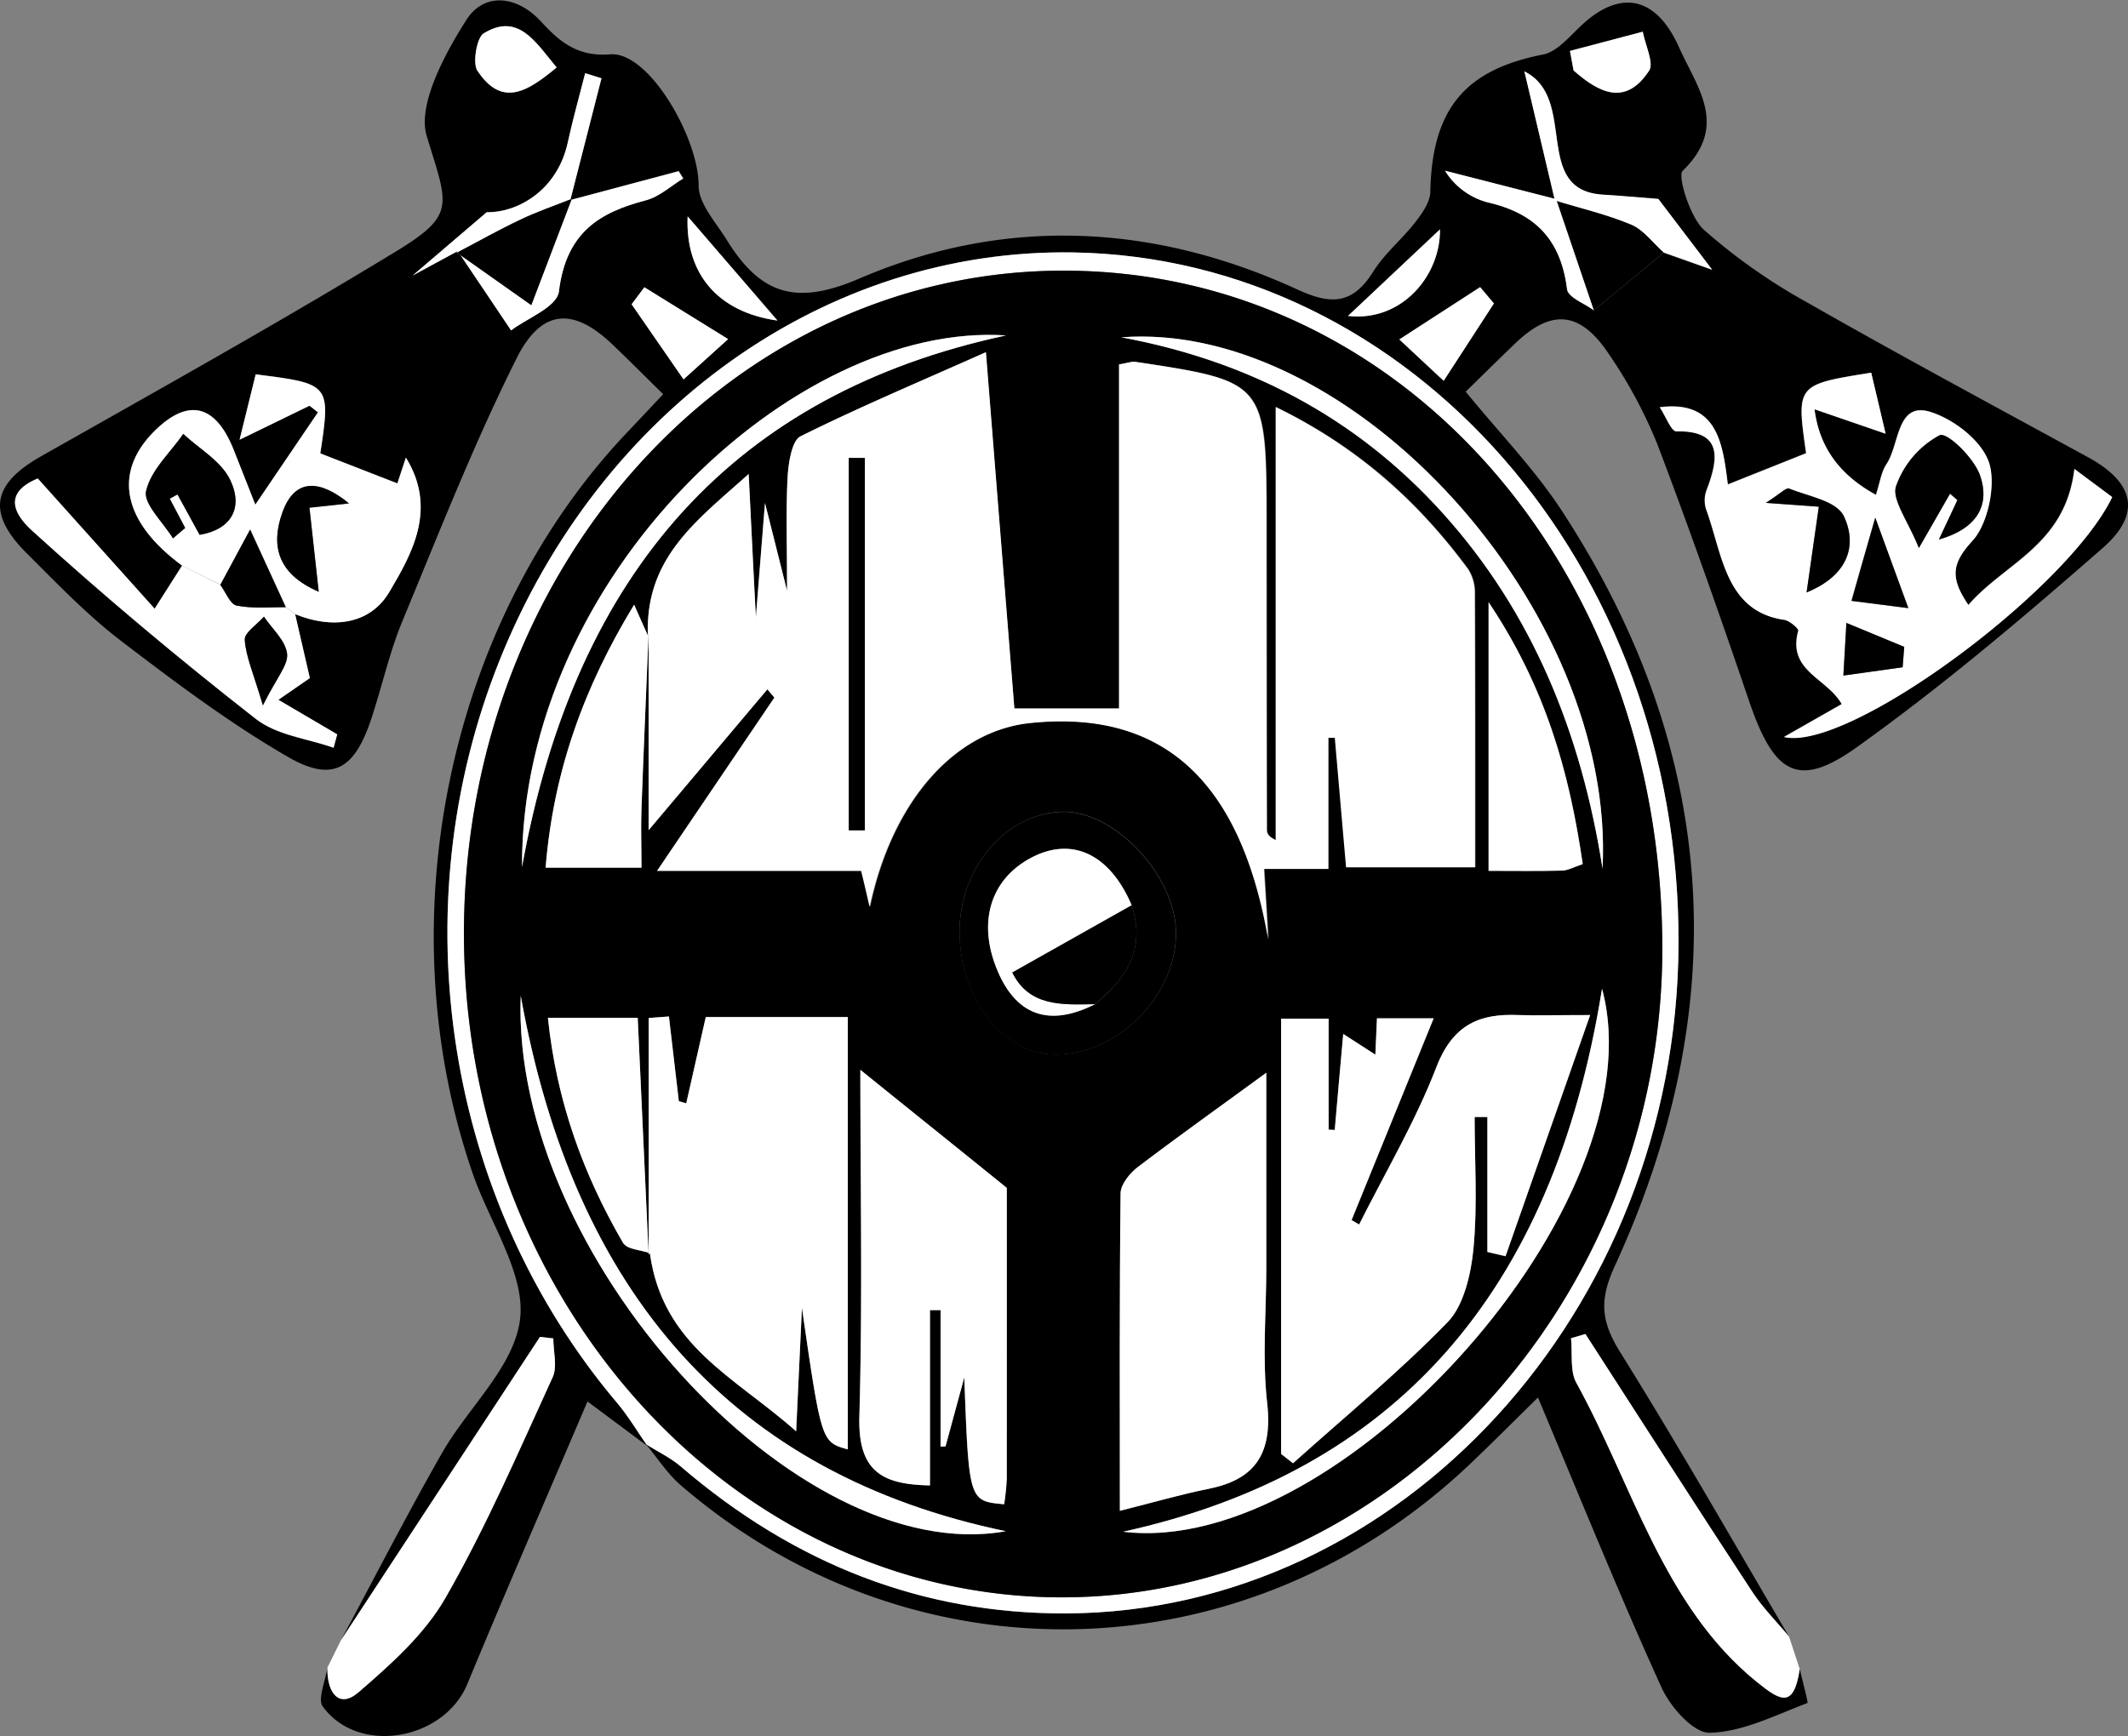 <svg id="fc9b4b52-731d-4bce-804e-66617e6f40a1" data-name="Capa 1" xmlns="http://www.w3.org/2000/svg" viewBox="0 0 500.47 408.38"><rect x="0" y="0" width="500.47" height="408.38" fill="#808080" stroke="none"/><defs><style>.b8d2f73e-815d-4640-84b3-bb48aa94f830{fill:#fff;}</style></defs><path d="M646.84,686.16,632.7,675.63c-9.51,22.29-19.07,44.26-28.25,66.44-5.51,13.3-25.72,16.86-34.05,5.25-1.19-1.66.68-6,1.13-9.09-.13,6,2.76,9.73,7.3,5.82,7.55-6.5,15.49-13.54,20.5-22.28,9.48-16.53,17.13-34.35,25.18-51.85,1.12-2.44.15-6,.15-9.12l-3.14-.36-46.81,71.37c7.89-14.69,15.51-29.57,23.74-44,6.11-10.73,17-20.32,18.39-31.52,1.28-10.68-7.15-22.74-11.13-34.27-20.51-59.35-5.83-129.88,36.2-174.24,2.66-2.8,5.3-5.62,8.59-9.11-4.26-4.18-8-7.95-11.86-11.63-9.1-8.73-16.69-8.68-22.63,3.22-10,20-18.23,41-26.83,61.76-2.91,7-4.63,14.66-7,22-4,12.72-9.09,16.21-19.89,10-13.68-7.91-26.59-17.6-39.32-27.34-7.85-6-14.9-13.35-22-20.43-9.65-9.56-8.36-16.44,3.27-23,27.87-15.78,55.84-31.38,83.27-48.07,14.43-8.78,12.35-10.82,7.37-27.27-2.21-7.3,4.28-19.38,9.36-27.32,4.06-6.36,11.72-5.93,17.59.48,4.43,4.83,8.66,8.26,16.2,7.65,9.18-.74,20.88,19.88,20.8,30.88,0,4.26,4.1,8.69,6.64,12.81,8,12.94,16.38,15.42,31.13,9.07,34-14.63,69.08-13.05,103,2.54,7.57,3.48,12.86,3.86,17.86-4.14,2.7-4.32,6.75-7.59,9.88-11.62,1.6-2.05,3.52-4.72,3.57-7.16.4-19.54,8.15-28.74,26.53-32.34,3.53-.69,6.6-4.74,9.71-7.49,9-7.92,17.08-5.78,22.25,5.78,4.25,9.51,11.79,18.46.85,29.09-1.24,1.21,1.77,10.94,5,13.85A135.93,135.93,0,0,0,919.39,417c21.94,12.53,44.16,24.45,66.29,36.55,10.79,5.9,12.61,13.23,3.38,21.3-18.77,16.42-37.84,32.6-57.93,46.93-13.85,9.88-19.44,6.1-25.25-10.94-6.9-20.27-14-40.48-21.58-60.43A110.88,110.88,0,0,0,873,429.37c-6.8-10.3-13.57-10.84-22.11-2.65-3.91,3.74-7.76,7.56-11.65,11.36,7.93,9.74,16.44,18.43,23,28.62,36.41,56.15,40.35,115.51,12.09,177-3.85,8.36-3.16,13.29,1.36,20.53,13.65,21.88,26.46,44.41,39.59,66.69-2.92-3.52-6.18-6.76-8.69-10.6-13.17-20.11-26.15-40.37-39.2-60.58l-3.38,1c.36,3.52-.28,7.71,1.23,10.45,13.28,24.06,20.46,52.54,42.43,70.37,5.67,4.61,8.71,6.33,10.13-3,.65,2.77,2,7.91,1.83,8-7.55,2.85-15.22,6.82-23,7-3.8.1-9.25-6-11.4-10.78-9.93-21.85-18.95-44.2-29-68.08-6.49,6.37-11.23,11.15-16.1,15.76-52.56,49.81-131.12,51.87-185.63,4.76-3-2.63-5.38-6.3-8-9.49,2.74,1.73,5.71,3.13,8.19,5.25,26.67,22.87,56.71,34.65,90.59,34.51,78.6-.32,143.55-71.15,144-157.25.5-89.21-62.81-161.64-142.42-162.91-58.09-.93-111.21,36.87-134.86,96-23.48,58.64-12.64,126.92,27.62,174.6C642.29,679.07,644.45,682.74,646.84,686.16ZM860.49,392.78l-26.12-6.67a16.82,16.82,0,0,0,10.08,7.46c10.36,2.4,17.08,8,18.62,20.39.24,1.94,4.1,3.33,6.29,5l16.47-13.58,11.42,4.09L884.59,392.8c-5.08-.41-9.05-.79-13-1-16.89-1-5.72-22.67-18.5-29,2.62,11.09,4.9,20.73,7.17,30.36ZM602.19,405l12.54,18.62c3.63-2.79,10.8-5.47,11.25-9.15,1.72-14.13,9.81-18.66,20.52-21.47,3.1-.82,5.82-3.36,8.71-5.11l-1.07-1.72L628.66,393,636,364.36l-3.83-1.2c-1.37,5.41-2.89,10.78-4.08,16.24C625.54,391.1,615.82,396,609,395.86l-17.44,14.93Zm-38.26,85.39c8.44,3.46,17.49,2.64,22.15-5.25,5.25-8.89,11.34-19.51,3.88-31.58l-2,6.07-18.11-7.06c2.45-16.29,2.37-16.38-15.19-18.59-1.17,4.73-2.13,8.6-3.79,15.37l16.44-8,2,1.55-14.74,21.73c-2.5-6.32-3.79-9.63-5.1-12.93-4.28-10.74-10.78-12.23-18.71-4.29-9.75,9.77-7.34,21.31,6.59,31.55l-6.47,10.17L503.4,458.51c-3,1.24-9.67,4.69-1.28,12.32,17,15.43,34.54,30.11,52.46,44.15,5,4,12.2,4.67,18.39,6.87l.85-3.15L560,510.57l7.4-5.11C565.93,499.13,564.93,494.78,563.93,490.43Zm370.68-56.8c-17.61,2.81-17.61,2.81-15.36,18.92l-18.42,7.35c-1.19-9.9-2.53-19.89-16-18.16,1.45,2.2,2.69,5.66,3.89,5.65,10.57-.16,10.22,5.82,7.08,13.95a7,7,0,0,0-.07,4.4c3.88,10.56,4.49,24,18.39,26,1.23.18,3.42,2.09,3.29,2.56-2.62,9.53,6.68,11,10.22,17.27l-13.58,7.73c15.1,3.6,66.59-34.46,77.18-56.44l-8.88-6.61c-2.15,18-16.27,22-24.93,32-4.47-6.58-3.77-9.93,1-15.18,3.57-3.9,5.55-13.25,3.83-18.35-1.78-5.26-8.41-10.22-13.79-11.89-7.95-2.47-7.21,7.68-10.3,12.28-1.23,1.83-1.56,4.41-2.49,7.23-8.79-4.81-13.35-11.44-14.45-20.14L938,448C936.48,441.54,935.6,437.82,934.61,433.63ZM625.44,361.81c-4.92-5.9-9-13.05-17.2-8-1.57,1-2.6,7-1.46,8.7C612.68,371.54,618.89,367.21,625.44,361.81Zm238.32-3.89.85,4.6c6,5.25,12.25,8.51,17.79,0,1.13-1.74-.93-6-1.52-9.12Zm-29.7,77.6,11.78-18.2-3.24-3.83-19,12.3Zm-168.29-9.81-19.7-12.2q-1.5,2-3,4l12.21,17.67Zm145.79-5.45c12.59,1.45,21.76-9.43,21.63-20.36C827,405.71,820.24,412.1,811.56,420.26Zm-134.18,1.09c-8.07-9.36-14.21-16.47-21.13-24.51C655.67,410.15,663.18,419.37,677.38,421.35Z" transform="translate(-494.53 -345.94)"/><path class="b8d2f73e-815d-4640-84b3-bb48aa94f830" d="M917.8,738.58c-1.42,9.3-4.46,7.58-10.13,3-22-17.83-29.15-46.31-42.43-70.37-1.51-2.74-.87-6.93-1.23-10.45l3.38-1c13.05,20.21,26,40.47,39.2,60.58,2.51,3.84,5.77,7.08,8.69,10.6Z" transform="translate(-494.53 -345.94)"/><path class="b8d2f73e-815d-4640-84b3-bb48aa94f830" d="M574.71,731.81l46.81-71.37,3.14.36c0,3.07,1,6.68-.15,9.12-8,17.5-15.7,35.32-25.18,51.85-5,8.74-13,15.78-20.5,22.28-4.54,3.91-7.43.16-7.3-5.82Z" transform="translate(-494.53 -345.94)"/><path class="b8d2f73e-815d-4640-84b3-bb48aa94f830" d="M646.84,686.16c-2.39-3.42-4.55-7.09-7.21-10.24-40.26-47.68-51.1-116-27.62-174.6,23.65-59.1,76.77-96.9,134.86-96,79.61,1.27,142.92,73.7,142.42,162.91-.48,86.1-65.43,156.93-144,157.25-33.88.14-63.92-11.64-90.59-34.51-2.48-2.12-5.45-3.52-8.19-5.25Zm-43.2-120.27c.19,86,63.2,155.83,140.68,155.82,76.83,0,141.24-69.72,141.16-152.79-.08-90.12-62.13-159.85-141.75-159.31C665.86,410.14,603.46,479.75,603.64,565.89Z" transform="translate(-494.53 -345.94)"/><path class="b8d2f73e-815d-4640-84b3-bb48aa94f830" d="M934.61,433.63c1,4.19,1.87,7.91,3.38,14.32l-16.7-5.72c1.1,8.7,5.66,15.33,14.45,20.14.93-2.82,1.26-5.4,2.49-7.23,3.09-4.6,2.35-14.75,10.3-12.28,5.38,1.67,12,6.63,13.79,11.89,1.72,5.1-.26,14.45-3.83,18.35-4.81,5.25-5.51,8.6-1,15.18,8.66-10,22.78-14,24.93-32l8.88,6.61c-10.59,22-62.08,60-77.18,56.44l13.58-7.73c-3.54-6.23-12.84-7.74-10.22-17.27.13-.47-2.06-2.38-3.29-2.56-13.9-2-14.51-15.45-18.39-26a7,7,0,0,1,.07-4.4c3.14-8.13,3.49-14.11-7.08-13.95-1.2,0-2.44-3.45-3.89-5.65,13.44-1.73,14.78,8.26,16,18.16l18.42-7.35C917,436.44,917,436.44,934.61,433.63Zm18.54,28.44,1.73,1.54c-1.13,2.41-2.26,4.83-4.35,9.27,9.53-2.7,12-8.59,9.64-15.16-1.45-4.12-7.74-10.19-9.49-9.35a21.88,21.88,0,0,0-10.24,12c-1,3.12,2.84,8.18,5.38,14.51Zm-30.86,3.07c-1,6.82-1.8,12.61-2.88,20.16,9.82-4,12-11.09,8.79-17.87-1.71-3.68-8.34-4.69-12.88-6.55-.74-.31-2.1,1.22-5.51,3.36ZM942,502.91l.37-4.8-13.6-5.63q-.34,6.18-.71,12.38Zm-6.47-35.19c-2.47,8.6-4.08,14.19-5.62,19.57L943.34,489Z" transform="translate(-494.53 -345.94)"/><path class="b8d2f73e-815d-4640-84b3-bb48aa94f830" d="M537.36,479c-13.93-10.24-16.34-21.78-6.59-31.55,7.93-7.94,14.43-6.45,18.71,4.29,1.31,3.3,2.6,6.61,5.1,12.93l14.74-21.73-2-1.55-16.44,8c1.66-6.77,2.62-10.64,3.79-15.37,17.56,2.21,17.64,2.3,15.19,18.59L588,459.67l2-6.07c7.46,12.07,1.37,22.69-3.88,31.58-4.66,7.89-13.71,8.71-22.15,5.25l-2.2-1.66-8.36-18.27c-2.38,4.41-4.7,8.72-7,13Zm4.11-7.23c7.33-1.21,10.36-6.22,7.24-12.81-2.13-4.53-7.28-7.33-11.07-10.91-3.1,4.44-7.62,8.49-8.76,13.47-.66,2.93,4,7.35,6.33,11.1l2.87-2.45-3.63-6.88,1.82-1C538,465.36,539.68,468.48,541.47,471.75Zm35.14-7.39c-6.54-5.38-12.68-6.32-15.71,2.27-2.6,7.39-1.38,14.24,8.59,18.54-.84-7.63-1.49-13.49-2.18-19.77Z" transform="translate(-494.53 -345.94)"/><path class="b8d2f73e-815d-4640-84b3-bb48aa94f830" d="M537.36,479l9,4.54c1.26,1.7,2.33,4.57,3.82,4.87,3.76.75,7.7.33,11.57.38l2.2,1.66c1,4.35,2,8.7,3.45,15l-7.4,5.11,13.84,8.13-.85,3.15c-6.19-2.2-13.34-2.9-18.39-6.87-17.92-14-35.49-28.72-52.46-44.15-8.39-7.63-1.72-11.08,1.28-12.32l27.49,30.64Zm19,32.89c3.17-6.41,6-9.53,5.69-12.17-.39-3.11-3.51-5.82-5.45-8.7-1.6,1.83-4.62,3.77-4.51,5.45C552.35,500.41,554.1,504.25,556.36,511.87Z" transform="translate(-494.53 -345.94)"/><path d="M885.83,405.36l-16.47,13.58-8.87-26.16-.27.3c6,1.85,12.17,3.27,18,5.71C881.08,400,883.31,403.11,885.83,405.36Z" transform="translate(-494.53 -345.94)"/><path class="b8d2f73e-815d-4640-84b3-bb48aa94f830" d="M602.19,405l-10.62,5.75L609,395.86c6.81.18,16.53-4.76,19.07-16.46,1.19-5.46,2.71-10.83,4.08-16.24l3.83,1.2L628.66,393l.34-.27c-4.08,1.63-8.24,3-12.22,4.94-5,2.37-9.89,5.13-14.83,7.72Z" transform="translate(-494.53 -345.94)"/><path class="b8d2f73e-815d-4640-84b3-bb48aa94f830" d="M628.66,393l25.48-6.78,1.07,1.72c-2.89,1.75-5.61,4.29-8.71,5.11-10.71,2.81-18.8,7.34-20.52,21.47-.45,3.68-7.62,6.36-11.25,9.15L602.19,405l-.24.34,17.53,12.38,9.52-25Z" transform="translate(-494.53 -345.94)"/><path class="b8d2f73e-815d-4640-84b3-bb48aa94f830" d="M885.83,405.36c-2.52-2.25-4.75-5.35-7.63-6.57-5.81-2.44-12-3.86-18-5.71-2.27-9.63-4.55-19.27-7.17-30.36,12.78,6.38,1.61,28,18.5,29,4,.24,8,.62,13,1l12.66,16.65Z" transform="translate(-494.53 -345.94)"/><path class="b8d2f73e-815d-4640-84b3-bb48aa94f830" d="M625.44,361.81c-6.55,5.4-12.76,9.73-18.66.71-1.14-1.74-.11-7.73,1.46-8.7C616.43,348.76,620.52,355.91,625.44,361.81Z" transform="translate(-494.53 -345.94)"/><path class="b8d2f73e-815d-4640-84b3-bb48aa94f830" d="M863.76,357.92l17.12-4.52c.59,3.11,2.65,7.38,1.52,9.12-5.54,8.51-11.83,5.25-17.79,0Z" transform="translate(-494.53 -345.94)"/><path class="b8d2f73e-815d-4640-84b3-bb48aa94f830" d="M860.49,392.78l8.87,26.16c-2.19-1.65-6.05-3-6.29-5-1.54-12.35-8.26-18-18.62-20.39a16.82,16.82,0,0,1-10.08-7.46Z" transform="translate(-494.53 -345.94)"/><path class="b8d2f73e-815d-4640-84b3-bb48aa94f830" d="M834.06,435.52l-10.42-9.73,19-12.3,3.24,3.83Z" transform="translate(-494.53 -345.94)"/><path class="b8d2f73e-815d-4640-84b3-bb48aa94f830" d="M665.77,425.71l-10.48,9.48-12.21-17.67q1.49-2,3-4Z" transform="translate(-494.53 -345.94)"/><path class="b8d2f73e-815d-4640-84b3-bb48aa94f830" d="M811.56,420.26c8.68-8.16,15.46-14.55,21.63-20.36C833.32,410.83,824.15,421.71,811.56,420.26Z" transform="translate(-494.53 -345.94)"/><path class="b8d2f73e-815d-4640-84b3-bb48aa94f830" d="M677.38,421.35c-14.2-2-21.71-11.2-21.13-24.51C663.17,404.88,669.31,412,677.38,421.35Z" transform="translate(-494.53 -345.94)"/><path d="M603.64,565.89c-.18-86.14,62.22-155.75,140.09-156.28,79.62-.54,141.67,69.19,141.75,159.31.08,83.07-64.33,152.78-141.16,152.79C666.84,721.72,603.83,651.92,603.64,565.89Zm43.42,75.17c-.85-18.45-1.69-36.91-2.55-55.69H623.39c2.07,19.86,8.41,37,17.64,52.89,1,1.65,4.17,1.69,6.34,2.48,3,21.85,19.89,29,34.4,41.91.52-11.18.92-19.66,1.36-29.06,4.57,31.58,4.57,31.58,10.79,33.31V585.15h-33.4c-1.59,7-3.09,13.66-4.6,20.31l-1.74-.51Q653,595,651.85,585.06l-4.76.36Q647.09,613.23,647.06,641.06Zm-.18-145.6c-.91-2-1.82-4.1-3.21-7.26-11.89,19.52-19,39.32-20.82,61.86h22.53c0-5.11-.14-9.51,0-13.89.5-13.72,1.11-27.44,1.67-41.16v46.22L675,508.1l1.79,1.92c-8.69,12.84-17.39,25.68-27.59,40.76h48c.55,2.37,1.08,4.71,2,8.47,5.17-24.53,19.68-41.36,37.73-43.24,33.56-3.51,50,16.51,56,50.86-.34-5.39-.67-10.78-1-16.54h15.12V519.47l1.56,0c.87,10.09,1.75,20.19,2.65,30.47h30.28c0-22.08,0-43.31-.07-64.54a10.3,10.3,0,0,0-1.62-5.65c-11.84-16-26-28.7-45.19-38.08V543.57c-1.78-.84-2.1-1.63-2.1-2.41q-.06-35.65-.08-71.31c0-34.12,0-34.12-30.77-38.78-.95-.14-2,.28-3.9.59V512.6H733.06c-2.17-27.16-4.27-53.41-6.69-83.81-16.46,7.33-30.22,13.12-43.63,19.81-1.93,1-2.78,6.17-3,9.5-.42,7.8-.14,15.64-.14,26.83-2-8.08-3.21-12.76-5.19-20.66-.81,10.15-1.33,16.73-2.14,26.89-.66-13.15-1.14-22.67-1.7-33.71C658.26,468.5,646.25,477.16,646.88,495.46ZM814.18,634l-1.78-1c6.29-15.47,12.57-30.93,19.3-47.47H818.37L817.64,602l4.06-5.59-11.26-7.26c-1,10.84-1.47,16.72-2,22.59l-1.44-.08V585.58H795.82V688l2.8,2.19c12.24-11,24.93-21.42,36.44-33.28,3.71-3.83,5.46-11.25,6-17.27,1-10.2.27-20.59.27-30.9h3v31.75l4.27,1c6.34-18.09,12.69-36.17,19.9-56.73-8.2,0-12.54.15-16.88,0-8.82-.35-15.3,1.93-19.33,12.36C827.35,609.91,820.31,621.75,814.18,634ZM792.34,598.3c-10.5,7.66-20.48,14.78-30.26,22.22-1.81,1.38-4,4.05-4,6.14-.28,24.43-.17,48.86-.17,74.69,8-2,14.41-3.88,20.91-5.18,10.32-2.08,15.12-7.63,13.74-20.12-1.17-10.5-.22-21.28-.21-31.93Zm-61,27.09C718.48,615,708,606.61,696.85,597.62c0,27,.54,54.25-.23,81.46-.37,13.09,5.44,16.09,16.6,16.3V654.15h2.5v32.09l1.16-.05c1.34-4.94,2.68-9.88,4.41-16.23,1.09,29.09,1.09,29.09,9.38,29.84a57.41,57.41,0,0,0,.61-6C731.33,670.13,731.31,646.44,731.31,625.39Zm-11.12-60c.11,16,10.85,29.14,23.41,28.6,14.38-.61,27.33-13.95,27.48-28.3.14-13.7-14.54-29.33-27.05-28.79C730.8,537.5,720.07,550.33,720.19,565.43Zm146.56-16.21c-3.14-21.65-8.78-41.64-22.14-61.61v63.2c6.34,0,11.83.09,17.32-.06C863.29,550.71,864.64,549.91,866.75,549.22ZM731.08,706.15C667.21,692.86,629.55,650.45,617,580.2,614.62,641,681.91,715,731.08,706.15Zm27.59.12c51.17,6.2,126.18-77.62,112.63-127.74C859.76,650.51,822.22,692.31,758.67,706.27Zm-.45-281c29.12,5.41,54.8,18.24,75.72,41.48s32.48,51.46,37.48,83.52C874.57,489.34,812.63,421.2,758.22,425.29ZM617.3,549.92c12.6-70.14,50.6-111.51,113.82-125.07C681.38,421.53,617,481.53,617.3,549.92Z" transform="translate(-494.53 -345.94)"/><path d="M953.15,462.07l-7.33,12.77c-2.54-6.33-6.4-11.39-5.38-14.51a21.88,21.88,0,0,1,10.24-12c1.75-.84,8,5.23,9.49,9.35,2.32,6.57-.11,12.46-9.64,15.16,2.09-4.44,3.22-6.86,4.35-9.27Z" transform="translate(-494.53 -345.94)"/><path d="M922.29,465.14l-12.48-.9c3.41-2.14,4.77-3.67,5.51-3.36,4.54,1.86,11.17,2.87,12.88,6.55,3.16,6.78,1,13.9-8.79,17.87C920.49,477.75,921.31,472,922.29,465.14Z" transform="translate(-494.53 -345.94)"/><path d="M942,502.91l-13.94,1.95q.36-6.19.71-12.38l13.6,5.63Z" transform="translate(-494.53 -345.94)"/><path d="M935.57,467.72,943.34,489,930,487.29C931.49,481.91,933.1,476.32,935.57,467.72Z" transform="translate(-494.53 -345.94)"/><path d="M541.47,471.75c-1.79-3.27-3.5-6.39-5.2-9.51l-1.82,1,3.63,6.88-2.87,2.45c-2.29-3.75-7-8.17-6.33-11.1,1.14-5,5.66-9,8.76-13.47,3.79,3.58,8.94,6.38,11.07,10.91C551.83,465.53,548.8,470.54,541.47,471.75Z" transform="translate(-494.53 -345.94)"/><path d="M576.61,464.36l-9.3,1c.69,6.28,1.34,12.14,2.18,19.77-10-4.3-11.19-11.15-8.59-18.54C563.93,458,570.07,459,576.61,464.36Z" transform="translate(-494.53 -345.94)"/><path d="M561.73,488.77c-3.87,0-7.81.37-11.57-.38-1.49-.3-2.56-3.17-3.82-4.87,2.33-4.3,4.65-8.61,7-13Z" transform="translate(-494.53 -345.94)"/><path d="M556.36,511.87c-2.26-7.62-4-11.46-4.27-15.42-.11-1.68,2.91-3.62,4.51-5.45,1.94,2.88,5.06,5.59,5.45,8.7C562.38,502.34,559.53,505.46,556.36,511.87Z" transform="translate(-494.53 -345.94)"/><path d="M629,392.72l-9.52,25L602,405.38c4.94-2.59,9.81-5.35,14.83-7.72C620.76,395.77,624.92,394.35,629,392.72Z" transform="translate(-494.53 -345.94)"/><path class="b8d2f73e-815d-4640-84b3-bb48aa94f830" d="M646.91,495.4c-.66-18.24,11.35-26.9,23.7-37.95.56,11,1,20.56,1.7,33.71.81-10.16,1.33-16.74,2.14-26.89,2,7.9,3.16,12.58,5.19,20.66,0-11.19-.28-19,.14-26.83.18-3.33,1-8.54,3-9.5,13.41-6.69,27.17-12.48,43.63-19.81,2.42,30.4,4.52,56.65,6.69,83.81h24.59V431.66c1.93-.31,3-.73,3.9-.59,30.78,4.66,30.77,4.66,30.77,38.78q0,35.65.08,71.31c0,.78.32,1.57,2.1,2.41V441.7c19.22,9.38,33.35,22.09,45.19,38.08a10.3,10.3,0,0,1,1.62,5.65c.11,21.23.07,42.46.07,64.54H811.1c-.9-10.28-1.78-20.38-2.65-30.47l-1.56,0v30.86H791.77c.36,5.76.69,11.15,1,16.54-6-34.35-22.42-54.37-56-50.86-18.05,1.88-32.56,18.71-37.73,43.24-.87-3.76-1.4-6.1-2-8.47h-48c10.2-15.08,18.9-27.92,27.59-40.76L675,508.1l-27.91,33.13V495Zm51-41.72-3.77,0v87.62h3.77Z" transform="translate(-494.53 -345.94)"/><path class="b8d2f73e-815d-4640-84b3-bb48aa94f830" d="M814.18,634c6.13-12.27,13.17-24.11,18.12-36.93,4-10.43,10.51-12.71,19.33-12.36,4.34.18,8.68,0,16.88,0-7.21,20.56-13.56,38.64-19.9,56.73l-4.27-1V608.7h-3c0,10.31.69,20.7-.27,30.9-.56,6-2.31,13.44-6,17.27-11.51,11.86-24.2,22.29-36.44,33.28l-2.8-2.19V585.58H807v26.11l1.44.08c.52-5.87,1-11.75,2-22.59l11.26,7.26L817.64,602l.73-16.52H831.7c-6.73,16.54-13,32-19.3,47.47Z" transform="translate(-494.53 -345.94)"/><path class="b8d2f73e-815d-4640-84b3-bb48aa94f830" d="M647.09,641V585.42l4.76-.36Q653,595,654.18,605l1.74.51c1.51-6.65,3-13.3,4.6-20.31h33.4V686.9c-6.22-1.73-6.22-1.73-10.79-33.31-.44,9.4-.84,17.88-1.36,29.06-14.51-12.87-31.38-20.06-34.4-41.91Z" transform="translate(-494.53 -345.94)"/><path class="b8d2f73e-815d-4640-84b3-bb48aa94f830" d="M792.34,598.3v45.82c0,10.65-1,21.43.21,31.93,1.38,12.49-3.42,18-13.74,20.12-6.5,1.3-12.9,3.17-20.91,5.18,0-25.83-.11-50.26.17-74.69,0-2.09,2.2-4.76,4-6.14C771.86,613.08,781.84,606,792.34,598.3Z" transform="translate(-494.53 -345.94)"/><path class="b8d2f73e-815d-4640-84b3-bb48aa94f830" d="M731.31,625.39c0,21.05,0,44.74,0,68.42a57.41,57.41,0,0,1-.61,6c-8.29-.75-8.29-.75-9.38-29.84-1.73,6.35-3.07,11.29-4.41,16.23l-1.16.05V654.14h-2.5v41.23c-11.16-.21-17-3.21-16.6-16.3.77-27.21.23-54.46.23-81.46C708,606.61,718.48,615,731.31,625.39Z" transform="translate(-494.53 -345.94)"/><path d="M720.19,565.43c-.12-15.1,10.61-27.93,23.84-28.49,12.51-.54,27.19,15.09,27.05,28.79-.15,14.35-13.1,27.69-27.48,28.3C731,594.57,720.3,581.45,720.19,565.43Zm40.49-6.52c-5.19-12.2-14.23-16.36-23.95-11-9.22,5.06-12.21,14.85-7.86,25.78,4.42,11.12,12.31,14,23.18,8.5C759.14,576.32,764.12,569.52,760.68,558.91Z" transform="translate(-494.53 -345.94)"/><path class="b8d2f73e-815d-4640-84b3-bb48aa94f830" d="M647.07,495c-.56,13.72-1.17,27.44-1.67,41.16-.16,4.38,0,8.78,0,13.89H622.85c1.83-22.54,8.93-42.34,20.82-61.86,1.39,3.16,2.3,5.21,3.23,7.23Z" transform="translate(-494.53 -345.94)"/><path class="b8d2f73e-815d-4640-84b3-bb48aa94f830" d="M866.75,549.22c-2.11.69-3.46,1.49-4.82,1.53-5.49.15-11,.06-17.32.06v-63.2C858,507.58,863.61,527.57,866.75,549.22Z" transform="translate(-494.53 -345.94)"/><path class="b8d2f73e-815d-4640-84b3-bb48aa94f830" d="M731.08,706.15C681.91,715,614.62,641,617,580.2,629.55,650.45,667.21,692.86,731.08,706.15Z" transform="translate(-494.53 -345.94)"/><path class="b8d2f73e-815d-4640-84b3-bb48aa94f830" d="M758.67,706.27c63.55-14,101.09-55.76,112.63-127.74C884.85,628.65,809.84,712.47,758.67,706.27Z" transform="translate(-494.53 -345.94)"/><path class="b8d2f73e-815d-4640-84b3-bb48aa94f830" d="M647.37,640.74c-2.17-.79-5.39-.83-6.34-2.48-9.23-15.9-15.57-33-17.64-52.89h21.12c.86,18.78,1.7,37.24,2.57,55.68Z" transform="translate(-494.53 -345.94)"/><path class="b8d2f73e-815d-4640-84b3-bb48aa94f830" d="M758.22,425.29c54.41-4.09,116.35,64,113.2,125-5-32.06-16.64-60.37-37.48-83.52S787.34,430.7,758.22,425.29Z" transform="translate(-494.53 -345.94)"/><path class="b8d2f73e-815d-4640-84b3-bb48aa94f830" d="M617.3,549.92c-.28-68.39,64.08-128.39,113.82-125.07C667.9,438.41,629.9,479.78,617.3,549.92Z" transform="translate(-494.53 -345.94)"/><path d="M697.93,453.68v87.58h-3.77V453.65Z" transform="translate(-494.53 -345.94)"/><path class="b8d2f73e-815d-4640-84b3-bb48aa94f830" d="M752.05,582.16c-10.87,5.51-18.76,2.62-23.18-8.5-4.35-10.93-1.36-20.72,7.86-25.78,9.72-5.33,18.76-1.17,23.95,11l-28.07,15.81C736.56,582.78,744.36,582.32,752.05,582.16Z" transform="translate(-494.53 -345.94)"/><path d="M752.05,582.16c-7.69.16-15.49.62-19.44-7.44l28.07-15.81C764.12,569.52,759.14,576.32,752.05,582.16Z" transform="translate(-494.53 -345.94)"/></svg>